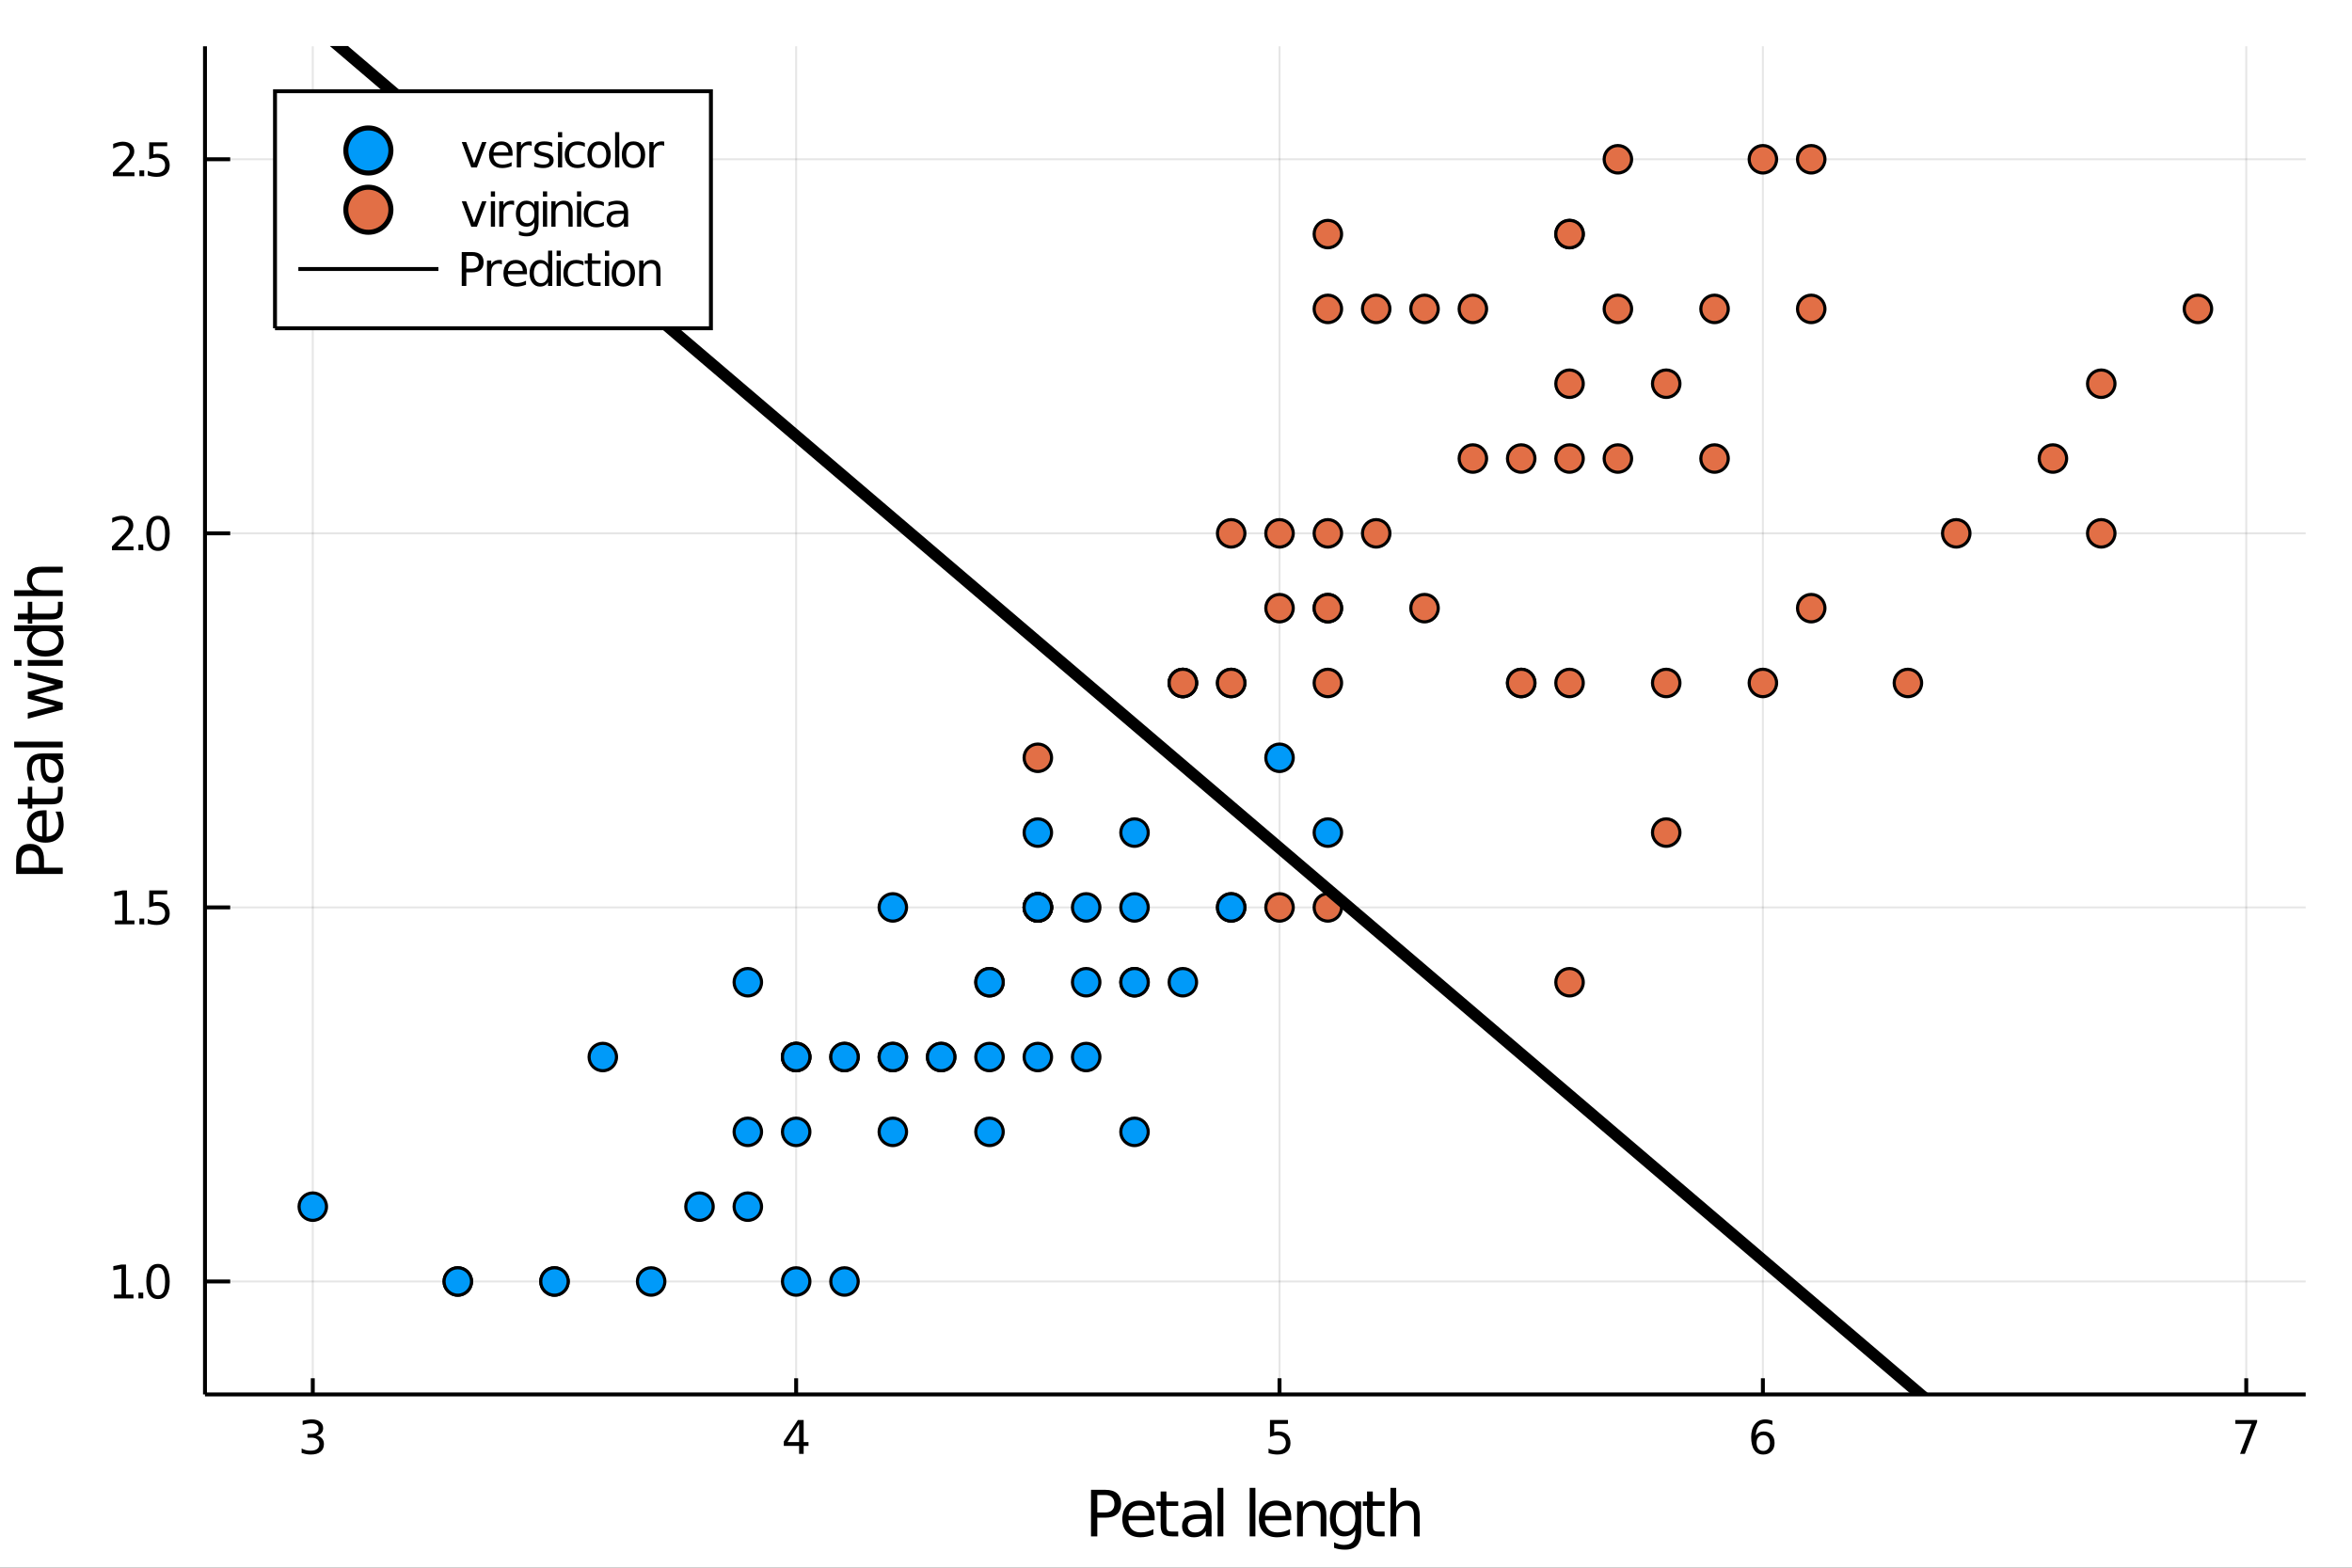 <?xml version="1.0" encoding="utf-8"?>
<svg xmlns="http://www.w3.org/2000/svg" xmlns:xlink="http://www.w3.org/1999/xlink" width="600" height="400" viewBox="0 0 2400 1600">
<rect x="0" y="0" width="2400" height="1600" fill="#333333" stroke="none"/>
<defs>
  <clipPath id="clip300">
    <rect x="0" y="0" width="2400" height="1600"/>
  </clipPath>
</defs>
<path clip-path="url(#clip300)" d="
M0 1600 L2400 1600 L2400 0 L0 0  Z
  " fill="#ffffff" fill-rule="evenodd" fill-opacity="1"/>
<defs>
  <clipPath id="clip301">
    <rect x="480" y="0" width="1681" height="1600"/>
  </clipPath>
</defs>
<path clip-path="url(#clip300)" d="
M209.172 1423.18 L2352.76 1423.18 L2352.76 47.244 L209.172 47.244  Z
  " fill="#ffffff" fill-rule="evenodd" fill-opacity="1"/>
<defs>
  <clipPath id="clip302">
    <rect x="209" y="47" width="2145" height="1377"/>
  </clipPath>
</defs>
<polyline clip-path="url(#clip302)" style="stroke:#000000; stroke-width:2; stroke-opacity:0.1; fill:none" points="
  319.162,1423.18 319.162,47.244 
  "/>
<polyline clip-path="url(#clip302)" style="stroke:#000000; stroke-width:2; stroke-opacity:0.1; fill:none" points="
  812.394,1423.18 812.394,47.244 
  "/>
<polyline clip-path="url(#clip302)" style="stroke:#000000; stroke-width:2; stroke-opacity:0.1; fill:none" points="
  1305.63,1423.18 1305.63,47.244 
  "/>
<polyline clip-path="url(#clip302)" style="stroke:#000000; stroke-width:2; stroke-opacity:0.1; fill:none" points="
  1798.86,1423.18 1798.86,47.244 
  "/>
<polyline clip-path="url(#clip302)" style="stroke:#000000; stroke-width:2; stroke-opacity:0.1; fill:none" points="
  2292.09,1423.18 2292.09,47.244 
  "/>
<polyline clip-path="url(#clip300)" style="stroke:#000000; stroke-width:4; stroke-opacity:1; fill:none" points="
  209.172,1423.18 2352.76,1423.18 
  "/>
<polyline clip-path="url(#clip300)" style="stroke:#000000; stroke-width:4; stroke-opacity:1; fill:none" points="
  319.162,1423.18 319.162,1406.67 
  "/>
<polyline clip-path="url(#clip300)" style="stroke:#000000; stroke-width:4; stroke-opacity:1; fill:none" points="
  812.394,1423.18 812.394,1406.67 
  "/>
<polyline clip-path="url(#clip300)" style="stroke:#000000; stroke-width:4; stroke-opacity:1; fill:none" points="
  1305.63,1423.18 1305.63,1406.67 
  "/>
<polyline clip-path="url(#clip300)" style="stroke:#000000; stroke-width:4; stroke-opacity:1; fill:none" points="
  1798.86,1423.18 1798.86,1406.67 
  "/>
<polyline clip-path="url(#clip300)" style="stroke:#000000; stroke-width:4; stroke-opacity:1; fill:none" points="
  2292.09,1423.18 2292.09,1406.67 
  "/>
<path clip-path="url(#clip300)" d="M 0 0 M323.41 1465.22 Q326.767 1465.94 328.642 1468.2 Q330.54 1470.47 330.54 1473.81 Q330.54 1478.92 327.021 1481.72 Q323.503 1484.52 317.021 1484.52 Q314.845 1484.52 312.531 1484.08 Q310.239 1483.67 307.785 1482.81 L307.785 1478.3 Q309.73 1479.43 312.044 1480.01 Q314.359 1480.59 316.882 1480.59 Q321.281 1480.59 323.572 1478.85 Q325.887 1477.12 325.887 1473.81 Q325.887 1470.75 323.734 1469.04 Q321.605 1467.3 317.785 1467.3 L313.757 1467.3 L313.757 1463.46 L317.97 1463.46 Q321.419 1463.46 323.248 1462.09 Q325.077 1460.7 325.077 1458.11 Q325.077 1455.45 323.179 1454.04 Q321.304 1452.6 317.785 1452.6 Q315.864 1452.6 313.665 1453.02 Q311.466 1453.44 308.827 1454.31 L308.827 1450.15 Q311.489 1449.41 313.804 1449.04 Q316.142 1448.67 318.202 1448.67 Q323.526 1448.67 326.628 1451.1 Q329.73 1453.5 329.73 1457.63 Q329.73 1460.5 328.086 1462.49 Q326.443 1464.45 323.41 1465.22 Z" fill="#000000" fill-rule="evenodd" fill-opacity="1" /><path clip-path="url(#clip300)" d="M 0 0 M815.403 1453.37 L803.598 1471.81 L815.403 1471.81 L815.403 1453.37 M814.176 1449.29 L820.056 1449.29 L820.056 1471.81 L824.987 1471.81 L824.987 1475.7 L820.056 1475.7 L820.056 1483.85 L815.403 1483.85 L815.403 1475.7 L799.801 1475.7 L799.801 1471.19 L814.176 1449.29 Z" fill="#000000" fill-rule="evenodd" fill-opacity="1" /><path clip-path="url(#clip300)" d="M 0 0 M1295.9 1449.29 L1314.26 1449.29 L1314.26 1453.23 L1300.19 1453.23 L1300.19 1461.7 Q1301.2 1461.35 1302.22 1461.19 Q1303.24 1461 1304.26 1461 Q1310.05 1461 1313.43 1464.18 Q1316.81 1467.35 1316.81 1472.76 Q1316.81 1478.34 1313.33 1481.44 Q1309.86 1484.52 1303.54 1484.52 Q1301.37 1484.52 1299.1 1484.15 Q1296.85 1483.78 1294.44 1483.04 L1294.44 1478.34 Q1296.53 1479.48 1298.75 1480.03 Q1300.97 1480.59 1303.45 1480.59 Q1307.45 1480.59 1309.79 1478.48 Q1312.13 1476.38 1312.13 1472.76 Q1312.13 1469.15 1309.79 1467.05 Q1307.45 1464.94 1303.45 1464.94 Q1301.57 1464.94 1299.7 1465.36 Q1297.85 1465.77 1295.9 1466.65 L1295.9 1449.29 Z" fill="#000000" fill-rule="evenodd" fill-opacity="1" /><path clip-path="url(#clip300)" d="M 0 0 M1799.26 1464.71 Q1796.11 1464.71 1794.26 1466.86 Q1792.43 1469.01 1792.43 1472.76 Q1792.43 1476.49 1794.26 1478.67 Q1796.11 1480.82 1799.26 1480.82 Q1802.41 1480.82 1804.24 1478.67 Q1806.09 1476.49 1806.09 1472.76 Q1806.09 1469.01 1804.24 1466.86 Q1802.41 1464.71 1799.26 1464.71 M1808.54 1450.06 L1808.54 1454.31 Q1806.79 1453.48 1804.98 1453.04 Q1803.2 1452.6 1801.44 1452.6 Q1796.81 1452.6 1794.35 1455.73 Q1791.92 1458.85 1791.58 1465.17 Q1792.94 1463.16 1795 1462.09 Q1797.06 1461 1799.54 1461 Q1804.75 1461 1807.76 1464.18 Q1810.79 1467.32 1810.79 1472.76 Q1810.79 1478.09 1807.64 1481.31 Q1804.49 1484.52 1799.26 1484.52 Q1793.27 1484.52 1790.1 1479.94 Q1786.92 1475.33 1786.92 1466.61 Q1786.92 1458.41 1790.81 1453.55 Q1794.7 1448.67 1801.25 1448.67 Q1803.01 1448.67 1804.79 1449.01 Q1806.6 1449.36 1808.54 1450.06 Z" fill="#000000" fill-rule="evenodd" fill-opacity="1" /><path clip-path="url(#clip300)" d="M 0 0 M2280.98 1449.29 L2303.2 1449.29 L2303.2 1451.28 L2290.65 1483.85 L2285.77 1483.85 L2297.57 1453.23 L2280.98 1453.23 L2280.98 1449.29 Z" fill="#000000" fill-rule="evenodd" fill-opacity="1" /><path clip-path="url(#clip300)" d="M 0 0 M1119.7 1525.81 L1119.7 1543.66 L1127.79 1543.66 Q1132.28 1543.66 1134.73 1541.34 Q1137.18 1539.02 1137.18 1534.72 Q1137.18 1530.45 1134.73 1528.13 Q1132.28 1525.81 1127.79 1525.81 L1119.7 1525.81 M1113.28 1520.52 L1127.79 1520.52 Q1135.78 1520.52 1139.85 1524.15 Q1143.96 1527.75 1143.96 1534.72 Q1143.96 1541.75 1139.85 1545.35 Q1135.78 1548.95 1127.79 1548.95 L1119.7 1548.95 L1119.7 1568.04 L1113.28 1568.04 L1113.28 1520.52 Z" fill="#000000" fill-rule="evenodd" fill-opacity="1" /><path clip-path="url(#clip300)" d="M 0 0 M1178.27 1548.76 L1178.27 1551.62 L1151.34 1551.62 Q1151.72 1557.67 1154.97 1560.85 Q1158.25 1564 1164.07 1564 Q1167.45 1564 1170.6 1563.17 Q1173.78 1562.35 1176.9 1560.69 L1176.9 1566.23 Q1173.75 1567.57 1170.44 1568.27 Q1167.13 1568.97 1163.72 1568.97 Q1155.19 1568.97 1150.2 1564 Q1145.23 1559.04 1145.23 1550.57 Q1145.23 1541.82 1149.94 1536.69 Q1154.68 1531.54 1162.7 1531.54 Q1169.9 1531.54 1174.07 1536.18 Q1178.27 1540.8 1178.27 1548.76 M1172.41 1547.04 Q1172.35 1542.23 1169.71 1539.37 Q1167.1 1536.5 1162.77 1536.5 Q1157.87 1536.5 1154.91 1539.27 Q1151.98 1542.04 1151.53 1547.07 L1172.41 1547.04 Z" fill="#000000" fill-rule="evenodd" fill-opacity="1" /><path clip-path="url(#clip300)" d="M 0 0 M1190.2 1522.27 L1190.2 1532.4 L1202.27 1532.4 L1202.27 1536.95 L1190.2 1536.95 L1190.2 1556.3 Q1190.2 1560.66 1191.38 1561.9 Q1192.59 1563.14 1196.25 1563.14 L1202.27 1563.14 L1202.27 1568.04 L1196.25 1568.04 Q1189.47 1568.04 1186.89 1565.53 Q1184.32 1562.98 1184.32 1556.3 L1184.32 1536.95 L1180.02 1536.95 L1180.02 1532.4 L1184.32 1532.4 L1184.32 1522.27 L1190.2 1522.27 Z" fill="#000000" fill-rule="evenodd" fill-opacity="1" /><path clip-path="url(#clip300)" d="M 0 0 M1224.61 1550.12 Q1217.51 1550.12 1214.78 1551.75 Q1212.04 1553.37 1212.04 1557.29 Q1212.04 1560.4 1214.08 1562.25 Q1216.15 1564.07 1219.68 1564.07 Q1224.55 1564.07 1227.48 1560.63 Q1230.44 1557.16 1230.44 1551.43 L1230.44 1550.12 L1224.61 1550.12 M1236.29 1547.71 L1236.29 1568.04 L1230.44 1568.04 L1230.44 1562.63 Q1228.43 1565.88 1225.44 1567.44 Q1222.45 1568.97 1218.12 1568.97 Q1212.64 1568.97 1209.4 1565.91 Q1206.18 1562.82 1206.18 1557.67 Q1206.18 1551.65 1210.19 1548.6 Q1214.24 1545.54 1222.22 1545.54 L1230.44 1545.54 L1230.44 1544.97 Q1230.44 1540.93 1227.76 1538.73 Q1225.12 1536.5 1220.31 1536.5 Q1217.26 1536.5 1214.36 1537.23 Q1211.47 1537.97 1208.79 1539.43 L1208.79 1534.02 Q1212.01 1532.78 1215.03 1532.17 Q1218.05 1531.54 1220.92 1531.54 Q1228.65 1531.54 1232.47 1535.55 Q1236.29 1539.56 1236.29 1547.71 Z" fill="#000000" fill-rule="evenodd" fill-opacity="1" /><path clip-path="url(#clip300)" d="M 0 0 M1242.44 1518.52 L1248.29 1518.52 L1248.29 1568.04 L1242.44 1568.04 L1242.44 1518.52 Z" fill="#000000" fill-rule="evenodd" fill-opacity="1" /><path clip-path="url(#clip300)" d="M 0 0 M1275.16 1518.52 L1281.01 1518.52 L1281.01 1568.04 L1275.16 1568.04 L1275.16 1518.52 Z" fill="#000000" fill-rule="evenodd" fill-opacity="1" /><path clip-path="url(#clip300)" d="M 0 0 M1317.65 1548.76 L1317.65 1551.62 L1290.72 1551.62 Q1291.1 1557.67 1294.35 1560.85 Q1297.63 1564 1303.45 1564 Q1306.82 1564 1309.98 1563.17 Q1313.16 1562.35 1316.28 1560.69 L1316.28 1566.23 Q1313.13 1567.57 1309.82 1568.27 Q1306.51 1568.97 1303.1 1568.97 Q1294.57 1568.97 1289.57 1564 Q1284.61 1559.04 1284.61 1550.57 Q1284.61 1541.82 1289.32 1536.69 Q1294.06 1531.54 1302.08 1531.54 Q1309.28 1531.54 1313.44 1536.18 Q1317.65 1540.8 1317.65 1548.76 M1311.79 1547.04 Q1311.73 1542.23 1309.08 1539.37 Q1306.47 1536.5 1302.15 1536.5 Q1297.24 1536.5 1294.28 1539.27 Q1291.36 1542.04 1290.91 1547.07 L1311.79 1547.04 Z" fill="#000000" fill-rule="evenodd" fill-opacity="1" /><path clip-path="url(#clip300)" d="M 0 0 M1353.42 1546.53 L1353.42 1568.04 L1347.57 1568.04 L1347.57 1546.72 Q1347.57 1541.66 1345.59 1539.14 Q1343.62 1536.63 1339.67 1536.63 Q1334.93 1536.63 1332.19 1539.65 Q1329.45 1542.68 1329.45 1547.9 L1329.45 1568.04 L1323.57 1568.04 L1323.57 1532.4 L1329.45 1532.4 L1329.45 1537.93 Q1331.56 1534.72 1334.39 1533.13 Q1337.25 1531.54 1340.98 1531.54 Q1347.12 1531.54 1350.27 1535.36 Q1353.42 1539.14 1353.42 1546.53 Z" fill="#000000" fill-rule="evenodd" fill-opacity="1" /><path clip-path="url(#clip300)" d="M 0 0 M1383.02 1549.81 Q1383.02 1543.44 1380.38 1539.94 Q1377.77 1536.44 1373.03 1536.44 Q1368.32 1536.44 1365.68 1539.94 Q1363.07 1543.44 1363.07 1549.81 Q1363.07 1556.14 1365.68 1559.64 Q1368.32 1563.14 1373.03 1563.14 Q1377.77 1563.14 1380.38 1559.64 Q1383.02 1556.14 1383.02 1549.81 M1388.88 1563.62 Q1388.88 1572.72 1384.84 1577.15 Q1380.79 1581.6 1372.46 1581.6 Q1369.37 1581.6 1366.63 1581.13 Q1363.89 1580.68 1361.32 1579.72 L1361.32 1574.03 Q1363.89 1575.43 1366.41 1576.1 Q1368.92 1576.76 1371.53 1576.76 Q1377.29 1576.76 1380.16 1573.74 Q1383.02 1570.75 1383.02 1564.67 L1383.02 1561.77 Q1381.21 1564.92 1378.38 1566.48 Q1375.54 1568.04 1371.6 1568.04 Q1365.04 1568.04 1361.03 1563.05 Q1357.02 1558.05 1357.02 1549.81 Q1357.02 1541.53 1361.03 1536.53 Q1365.04 1531.54 1371.6 1531.54 Q1375.54 1531.54 1378.38 1533.1 Q1381.21 1534.66 1383.02 1537.81 L1383.02 1532.4 L1388.88 1532.4 L1388.88 1563.62 Z" fill="#000000" fill-rule="evenodd" fill-opacity="1" /><path clip-path="url(#clip300)" d="M 0 0 M1400.81 1522.27 L1400.81 1532.4 L1412.88 1532.4 L1412.88 1536.95 L1400.81 1536.95 L1400.81 1556.3 Q1400.81 1560.66 1401.99 1561.9 Q1403.2 1563.14 1406.86 1563.14 L1412.88 1563.14 L1412.88 1568.04 L1406.86 1568.04 Q1400.08 1568.04 1397.5 1565.53 Q1394.93 1562.98 1394.93 1556.3 L1394.93 1536.95 L1390.63 1536.95 L1390.63 1532.4 L1394.93 1532.4 L1394.93 1522.27 L1400.81 1522.27 Z" fill="#000000" fill-rule="evenodd" fill-opacity="1" /><path clip-path="url(#clip300)" d="M 0 0 M1448.65 1546.53 L1448.65 1568.04 L1442.8 1568.04 L1442.8 1546.72 Q1442.8 1541.66 1440.82 1539.14 Q1438.85 1536.63 1434.9 1536.63 Q1430.16 1536.63 1427.42 1539.65 Q1424.69 1542.68 1424.69 1547.9 L1424.69 1568.04 L1418.8 1568.04 L1418.8 1518.52 L1424.69 1518.52 L1424.69 1537.93 Q1426.79 1534.72 1429.62 1533.13 Q1432.48 1531.54 1436.21 1531.54 Q1442.35 1531.54 1445.5 1535.36 Q1448.65 1539.14 1448.65 1546.53 Z" fill="#000000" fill-rule="evenodd" fill-opacity="1" /><polyline clip-path="url(#clip302)" style="stroke:#000000; stroke-width:2; stroke-opacity:0.1; fill:none" points="
  209.172,1307.88 2352.76,1307.88 
  "/>
<polyline clip-path="url(#clip302)" style="stroke:#000000; stroke-width:2; stroke-opacity:0.1; fill:none" points="
  209.172,926.102 2352.76,926.102 
  "/>
<polyline clip-path="url(#clip302)" style="stroke:#000000; stroke-width:2; stroke-opacity:0.1; fill:none" points="
  209.172,544.322 2352.76,544.322 
  "/>
<polyline clip-path="url(#clip302)" style="stroke:#000000; stroke-width:2; stroke-opacity:0.1; fill:none" points="
  209.172,162.542 2352.76,162.542 
  "/>
<polyline clip-path="url(#clip300)" style="stroke:#000000; stroke-width:4; stroke-opacity:1; fill:none" points="
  209.172,1423.18 209.172,47.244 
  "/>
<polyline clip-path="url(#clip300)" style="stroke:#000000; stroke-width:4; stroke-opacity:1; fill:none" points="
  209.172,1307.88 234.895,1307.88 
  "/>
<polyline clip-path="url(#clip300)" style="stroke:#000000; stroke-width:4; stroke-opacity:1; fill:none" points="
  209.172,926.102 234.895,926.102 
  "/>
<polyline clip-path="url(#clip300)" style="stroke:#000000; stroke-width:4; stroke-opacity:1; fill:none" points="
  209.172,544.322 234.895,544.322 
  "/>
<polyline clip-path="url(#clip300)" style="stroke:#000000; stroke-width:4; stroke-opacity:1; fill:none" points="
  209.172,162.542 234.895,162.542 
  "/>
<path clip-path="url(#clip300)" d="M 0 0 M116.297 1321.23 L123.936 1321.23 L123.936 1294.86 L115.626 1296.53 L115.626 1292.27 L123.89 1290.6 L128.566 1290.6 L128.566 1321.23 L136.204 1321.23 L136.204 1325.16 L116.297 1325.16 L116.297 1321.23 Z" fill="#000000" fill-rule="evenodd" fill-opacity="1" /><path clip-path="url(#clip300)" d="M 0 0 M141.274 1319.28 L146.158 1319.28 L146.158 1325.16 L141.274 1325.16 L141.274 1319.28 Z" fill="#000000" fill-rule="evenodd" fill-opacity="1" /><path clip-path="url(#clip300)" d="M 0 0 M161.227 1293.68 Q157.616 1293.68 155.788 1297.25 Q153.982 1300.79 153.982 1307.92 Q153.982 1315.02 155.788 1318.59 Q157.616 1322.13 161.227 1322.13 Q164.862 1322.13 166.667 1318.59 Q168.496 1315.02 168.496 1307.92 Q168.496 1300.79 166.667 1297.25 Q164.862 1293.68 161.227 1293.68 M161.227 1289.98 Q167.038 1289.98 170.093 1294.58 Q173.172 1299.17 173.172 1307.92 Q173.172 1316.64 170.093 1321.25 Q167.038 1325.83 161.227 1325.83 Q155.417 1325.83 152.339 1321.25 Q149.283 1316.64 149.283 1307.92 Q149.283 1299.17 152.339 1294.58 Q155.417 1289.98 161.227 1289.98 Z" fill="#000000" fill-rule="evenodd" fill-opacity="1" /><path clip-path="url(#clip300)" d="M 0 0 M117.293 939.447 L124.931 939.447 L124.931 913.081 L116.621 914.748 L116.621 910.489 L124.885 908.822 L129.561 908.822 L129.561 939.447 L137.2 939.447 L137.2 943.382 L117.293 943.382 L117.293 939.447 Z" fill="#000000" fill-rule="evenodd" fill-opacity="1" /><path clip-path="url(#clip300)" d="M 0 0 M142.269 937.502 L147.153 937.502 L147.153 943.382 L142.269 943.382 L142.269 937.502 Z" fill="#000000" fill-rule="evenodd" fill-opacity="1" /><path clip-path="url(#clip300)" d="M 0 0 M152.269 908.822 L170.626 908.822 L170.626 912.757 L156.552 912.757 L156.552 921.229 Q157.57 920.882 158.589 920.72 Q159.607 920.535 160.626 920.535 Q166.413 920.535 169.792 923.706 Q173.172 926.878 173.172 932.294 Q173.172 937.873 169.7 940.975 Q166.227 944.053 159.908 944.053 Q157.732 944.053 155.464 943.683 Q153.218 943.313 150.811 942.572 L150.811 937.873 Q152.894 939.007 155.116 939.563 Q157.339 940.118 159.815 940.118 Q163.82 940.118 166.158 938.012 Q168.496 935.905 168.496 932.294 Q168.496 928.683 166.158 926.577 Q163.82 924.47 159.815 924.47 Q157.94 924.47 156.065 924.887 Q154.214 925.303 152.269 926.183 L152.269 908.822 Z" fill="#000000" fill-rule="evenodd" fill-opacity="1" /><path clip-path="url(#clip300)" d="M 0 0 M119.885 557.667 L136.204 557.667 L136.204 561.602 L114.26 561.602 L114.26 557.667 Q116.922 554.912 121.505 550.282 Q126.112 545.63 127.292 544.287 Q129.538 541.764 130.417 540.028 Q131.32 538.269 131.32 536.579 Q131.32 533.824 129.376 532.088 Q127.455 530.352 124.353 530.352 Q122.154 530.352 119.7 531.116 Q117.269 531.88 114.492 533.431 L114.492 528.709 Q117.316 527.574 119.769 526.996 Q122.223 526.417 124.26 526.417 Q129.63 526.417 132.825 529.102 Q136.019 531.787 136.019 536.278 Q136.019 538.408 135.209 540.329 Q134.422 542.227 132.316 544.82 Q131.737 545.491 128.635 548.708 Q125.533 551.903 119.885 557.667 Z" fill="#000000" fill-rule="evenodd" fill-opacity="1" /><path clip-path="url(#clip300)" d="M 0 0 M141.274 555.722 L146.158 555.722 L146.158 561.602 L141.274 561.602 L141.274 555.722 Z" fill="#000000" fill-rule="evenodd" fill-opacity="1" /><path clip-path="url(#clip300)" d="M 0 0 M161.227 530.121 Q157.616 530.121 155.788 533.685 Q153.982 537.227 153.982 544.357 Q153.982 551.463 155.788 555.028 Q157.616 558.569 161.227 558.569 Q164.862 558.569 166.667 555.028 Q168.496 551.463 168.496 544.357 Q168.496 537.227 166.667 533.685 Q164.862 530.121 161.227 530.121 M161.227 526.417 Q167.038 526.417 170.093 531.023 Q173.172 535.607 173.172 544.357 Q173.172 553.083 170.093 557.69 Q167.038 562.273 161.227 562.273 Q155.417 562.273 152.339 557.69 Q149.283 553.083 149.283 544.357 Q149.283 535.607 152.339 531.023 Q155.417 526.417 161.227 526.417 Z" fill="#000000" fill-rule="evenodd" fill-opacity="1" /><path clip-path="url(#clip300)" d="M 0 0 M120.88 175.887 L137.2 175.887 L137.2 179.822 L115.256 179.822 L115.256 175.887 Q117.918 173.132 122.501 168.502 Q127.107 163.85 128.288 162.507 Q130.533 159.984 131.413 158.248 Q132.316 156.488 132.316 154.799 Q132.316 152.044 130.371 150.308 Q128.45 148.572 125.348 148.572 Q123.149 148.572 120.695 149.336 Q118.265 150.1 115.487 151.651 L115.487 146.928 Q118.311 145.794 120.765 145.215 Q123.218 144.637 125.255 144.637 Q130.626 144.637 133.82 147.322 Q137.015 150.007 137.015 154.498 Q137.015 156.627 136.204 158.549 Q135.417 160.447 133.311 163.039 Q132.732 163.711 129.63 166.928 Q126.529 170.123 120.88 175.887 Z" fill="#000000" fill-rule="evenodd" fill-opacity="1" /><path clip-path="url(#clip300)" d="M 0 0 M142.269 173.942 L147.153 173.942 L147.153 179.822 L142.269 179.822 L142.269 173.942 Z" fill="#000000" fill-rule="evenodd" fill-opacity="1" /><path clip-path="url(#clip300)" d="M 0 0 M152.269 145.262 L170.626 145.262 L170.626 149.197 L156.552 149.197 L156.552 157.669 Q157.57 157.322 158.589 157.16 Q159.607 156.975 160.626 156.975 Q166.413 156.975 169.792 160.146 Q173.172 163.317 173.172 168.734 Q173.172 174.312 169.7 177.414 Q166.227 180.493 159.908 180.493 Q157.732 180.493 155.464 180.123 Q153.218 179.752 150.811 179.012 L150.811 174.312 Q152.894 175.447 155.116 176.002 Q157.339 176.558 159.815 176.558 Q163.82 176.558 166.158 174.451 Q168.496 172.345 168.496 168.734 Q168.496 165.123 166.158 163.016 Q163.82 160.91 159.815 160.91 Q157.94 160.91 156.065 161.326 Q154.214 161.743 152.269 162.623 L152.269 145.262 Z" fill="#000000" fill-rule="evenodd" fill-opacity="1" /><path clip-path="url(#clip300)" d="M 0 0 M21.768 885.554 L39.623 885.554 L39.623 877.47 Q39.623 872.982 37.3 870.531 Q34.977 868.08 30.68 868.08 Q26.415 868.08 24.091 870.531 Q21.768 872.982 21.768 877.47 L21.768 885.554 M16.484 891.983 L16.484 877.47 Q16.484 869.481 20.113 865.407 Q23.709 861.301 30.68 861.301 Q37.714 861.301 41.31 865.407 Q44.907 869.481 44.907 877.47 L44.907 885.554 L64.004 885.554 L64.004 891.983 L16.484 891.983 Z" fill="#000000" fill-rule="evenodd" fill-opacity="1" /><path clip-path="url(#clip300)" d="M 0 0 M44.716 826.99 L47.581 826.99 L47.581 853.916 Q53.628 853.535 56.811 850.288 Q59.962 847.01 59.962 841.185 Q59.962 837.811 59.134 834.66 Q58.307 831.477 56.652 828.358 L62.19 828.358 Q63.527 831.509 64.227 834.819 Q64.927 838.13 64.927 841.535 Q64.927 850.065 59.962 855.062 Q54.997 860.028 46.53 860.028 Q37.777 860.028 32.653 855.317 Q27.497 850.574 27.497 842.554 Q27.497 835.36 32.144 831.191 Q36.759 826.99 44.716 826.99 M42.997 832.846 Q38.191 832.91 35.327 835.551 Q32.462 838.161 32.462 842.49 Q32.462 847.392 35.231 850.352 Q38 853.28 43.029 853.726 L42.997 832.846 Z" fill="#000000" fill-rule="evenodd" fill-opacity="1" /><path clip-path="url(#clip300)" d="M 0 0 M18.235 815.054 L28.356 815.054 L28.356 802.991 L32.908 802.991 L32.908 815.054 L52.259 815.054 Q56.62 815.054 57.861 813.876 Q59.103 812.667 59.103 809.006 L59.103 802.991 L64.004 802.991 L64.004 809.006 Q64.004 815.786 61.49 818.364 Q58.943 820.942 52.259 820.942 L32.908 820.942 L32.908 825.239 L28.356 825.239 L28.356 820.942 L18.235 820.942 L18.235 815.054 Z" fill="#000000" fill-rule="evenodd" fill-opacity="1" /><path clip-path="url(#clip300)" d="M 0 0 M46.085 780.647 Q46.085 787.745 47.708 790.482 Q49.331 793.219 53.246 793.219 Q56.365 793.219 58.211 791.182 Q60.026 789.114 60.026 785.581 Q60.026 780.711 56.588 777.783 Q53.119 774.823 47.39 774.823 L46.085 774.823 L46.085 780.647 M43.666 768.966 L64.004 768.966 L64.004 774.823 L58.593 774.823 Q61.84 776.828 63.399 779.82 Q64.927 782.812 64.927 787.14 Q64.927 792.615 61.872 795.861 Q58.784 799.076 53.628 799.076 Q47.612 799.076 44.557 795.066 Q41.501 791.023 41.501 783.034 L41.501 774.823 L40.928 774.823 Q36.886 774.823 34.69 777.496 Q32.462 780.138 32.462 784.944 Q32.462 788 33.194 790.896 Q33.926 793.792 35.39 796.466 L29.98 796.466 Q28.738 793.251 28.133 790.228 Q27.497 787.204 27.497 784.339 Q27.497 776.605 31.507 772.786 Q35.518 768.966 43.666 768.966 Z" fill="#000000" fill-rule="evenodd" fill-opacity="1" /><path clip-path="url(#clip300)" d="M 0 0 M14.479 762.823 L14.479 756.967 L64.004 756.967 L64.004 762.823 L14.479 762.823 Z" fill="#000000" fill-rule="evenodd" fill-opacity="1" /><path clip-path="url(#clip300)" d="M 0 0 M28.356 733.509 L28.356 727.653 L56.174 720.332 L28.356 713.043 L28.356 706.137 L56.174 698.816 L28.356 691.527 L28.356 685.671 L64.004 694.997 L64.004 701.903 L34.786 709.574 L64.004 717.277 L64.004 724.183 L28.356 733.509 Z" fill="#000000" fill-rule="evenodd" fill-opacity="1" /><path clip-path="url(#clip300)" d="M 0 0 M28.356 679.528 L28.356 673.671 L64.004 673.671 L64.004 679.528 L28.356 679.528 M14.479 679.528 L14.479 673.671 L21.895 673.671 L21.895 679.528 L14.479 679.528 Z" fill="#000000" fill-rule="evenodd" fill-opacity="1" /><path clip-path="url(#clip300)" d="M 0 0 M33.767 644.071 L14.479 644.071 L14.479 638.215 L64.004 638.215 L64.004 644.071 L58.657 644.071 Q61.84 645.917 63.399 648.75 Q64.927 651.551 64.927 655.497 Q64.927 661.959 59.771 666.033 Q54.615 670.075 46.212 670.075 Q37.809 670.075 32.653 666.033 Q27.497 661.959 27.497 655.497 Q27.497 651.551 29.056 648.75 Q30.584 645.917 33.767 644.071 M46.212 664.027 Q52.673 664.027 56.365 661.386 Q60.026 658.712 60.026 654.065 Q60.026 649.418 56.365 646.745 Q52.673 644.071 46.212 644.071 Q39.751 644.071 36.09 646.745 Q32.398 649.418 32.398 654.065 Q32.398 658.712 36.09 661.386 Q39.751 664.027 46.212 664.027 Z" fill="#000000" fill-rule="evenodd" fill-opacity="1" /><path clip-path="url(#clip300)" d="M 0 0 M18.235 626.279 L28.356 626.279 L28.356 614.216 L32.908 614.216 L32.908 626.279 L52.259 626.279 Q56.62 626.279 57.861 625.101 Q59.103 623.892 59.103 620.231 L59.103 614.216 L64.004 614.216 L64.004 620.231 Q64.004 627.011 61.49 629.589 Q58.943 632.167 52.259 632.167 L32.908 632.167 L32.908 636.464 L28.356 636.464 L28.356 632.167 L18.235 632.167 L18.235 626.279 Z" fill="#000000" fill-rule="evenodd" fill-opacity="1" /><path clip-path="url(#clip300)" d="M 0 0 M42.488 578.441 L64.004 578.441 L64.004 584.297 L42.679 584.297 Q37.618 584.297 35.104 586.27 Q32.589 588.244 32.589 592.19 Q32.589 596.933 35.613 599.67 Q38.637 602.407 43.857 602.407 L64.004 602.407 L64.004 608.296 L14.479 608.296 L14.479 602.407 L33.894 602.407 Q30.68 600.307 29.088 597.474 Q27.497 594.609 27.497 590.885 Q27.497 584.743 31.316 581.592 Q35.104 578.441 42.488 578.441 Z" fill="#000000" fill-rule="evenodd" fill-opacity="1" /><circle clip-path="url(#clip302)" cx="1157.66" cy="1002.46" r="14" fill="#009af9" fill-rule="evenodd" fill-opacity="1" stroke="#000000" stroke-opacity="1" stroke-width="3.2"/>
<circle clip-path="url(#clip302)" cx="1059.01" cy="926.102" r="14" fill="#009af9" fill-rule="evenodd" fill-opacity="1" stroke="#000000" stroke-opacity="1" stroke-width="3.2"/>
<circle clip-path="url(#clip302)" cx="1256.3" cy="926.102" r="14" fill="#009af9" fill-rule="evenodd" fill-opacity="1" stroke="#000000" stroke-opacity="1" stroke-width="3.2"/>
<circle clip-path="url(#clip302)" cx="812.394" cy="1078.81" r="14" fill="#009af9" fill-rule="evenodd" fill-opacity="1" stroke="#000000" stroke-opacity="1" stroke-width="3.2"/>
<circle clip-path="url(#clip302)" cx="1108.33" cy="926.102" r="14" fill="#009af9" fill-rule="evenodd" fill-opacity="1" stroke="#000000" stroke-opacity="1" stroke-width="3.2"/>
<circle clip-path="url(#clip302)" cx="1059.01" cy="1078.81" r="14" fill="#009af9" fill-rule="evenodd" fill-opacity="1" stroke="#000000" stroke-opacity="1" stroke-width="3.2"/>
<circle clip-path="url(#clip302)" cx="1157.66" cy="849.746" r="14" fill="#009af9" fill-rule="evenodd" fill-opacity="1" stroke="#000000" stroke-opacity="1" stroke-width="3.2"/>
<circle clip-path="url(#clip302)" cx="467.132" cy="1307.88" r="14" fill="#009af9" fill-rule="evenodd" fill-opacity="1" stroke="#000000" stroke-opacity="1" stroke-width="3.2"/>
<circle clip-path="url(#clip302)" cx="1108.33" cy="1078.81" r="14" fill="#009af9" fill-rule="evenodd" fill-opacity="1" stroke="#000000" stroke-opacity="1" stroke-width="3.2"/>
<circle clip-path="url(#clip302)" cx="763.071" cy="1002.46" r="14" fill="#009af9" fill-rule="evenodd" fill-opacity="1" stroke="#000000" stroke-opacity="1" stroke-width="3.2"/>
<circle clip-path="url(#clip302)" cx="565.778" cy="1307.88" r="14" fill="#009af9" fill-rule="evenodd" fill-opacity="1" stroke="#000000" stroke-opacity="1" stroke-width="3.2"/>
<circle clip-path="url(#clip302)" cx="911.04" cy="926.102" r="14" fill="#009af9" fill-rule="evenodd" fill-opacity="1" stroke="#000000" stroke-opacity="1" stroke-width="3.2"/>
<circle clip-path="url(#clip302)" cx="812.394" cy="1307.88" r="14" fill="#009af9" fill-rule="evenodd" fill-opacity="1" stroke="#000000" stroke-opacity="1" stroke-width="3.2"/>
<circle clip-path="url(#clip302)" cx="1157.66" cy="1002.46" r="14" fill="#009af9" fill-rule="evenodd" fill-opacity="1" stroke="#000000" stroke-opacity="1" stroke-width="3.2"/>
<circle clip-path="url(#clip302)" cx="615.101" cy="1078.81" r="14" fill="#009af9" fill-rule="evenodd" fill-opacity="1" stroke="#000000" stroke-opacity="1" stroke-width="3.2"/>
<circle clip-path="url(#clip302)" cx="1009.69" cy="1002.46" r="14" fill="#009af9" fill-rule="evenodd" fill-opacity="1" stroke="#000000" stroke-opacity="1" stroke-width="3.2"/>
<circle clip-path="url(#clip302)" cx="1059.01" cy="926.102" r="14" fill="#009af9" fill-rule="evenodd" fill-opacity="1" stroke="#000000" stroke-opacity="1" stroke-width="3.2"/>
<circle clip-path="url(#clip302)" cx="861.717" cy="1307.88" r="14" fill="#009af9" fill-rule="evenodd" fill-opacity="1" stroke="#000000" stroke-opacity="1" stroke-width="3.2"/>
<circle clip-path="url(#clip302)" cx="1059.01" cy="926.102" r="14" fill="#009af9" fill-rule="evenodd" fill-opacity="1" stroke="#000000" stroke-opacity="1" stroke-width="3.2"/>
<circle clip-path="url(#clip302)" cx="763.071" cy="1231.53" r="14" fill="#009af9" fill-rule="evenodd" fill-opacity="1" stroke="#000000" stroke-opacity="1" stroke-width="3.2"/>
<circle clip-path="url(#clip302)" cx="1206.98" cy="697.034" r="14" fill="#009af9" fill-rule="evenodd" fill-opacity="1" stroke="#000000" stroke-opacity="1" stroke-width="3.2"/>
<circle clip-path="url(#clip302)" cx="812.394" cy="1078.81" r="14" fill="#009af9" fill-rule="evenodd" fill-opacity="1" stroke="#000000" stroke-opacity="1" stroke-width="3.2"/>
<circle clip-path="url(#clip302)" cx="1256.3" cy="926.102" r="14" fill="#009af9" fill-rule="evenodd" fill-opacity="1" stroke="#000000" stroke-opacity="1" stroke-width="3.2"/>
<circle clip-path="url(#clip302)" cx="1157.66" cy="1155.17" r="14" fill="#009af9" fill-rule="evenodd" fill-opacity="1" stroke="#000000" stroke-opacity="1" stroke-width="3.2"/>
<circle clip-path="url(#clip302)" cx="960.363" cy="1078.81" r="14" fill="#009af9" fill-rule="evenodd" fill-opacity="1" stroke="#000000" stroke-opacity="1" stroke-width="3.2"/>
<circle clip-path="url(#clip302)" cx="1009.69" cy="1002.46" r="14" fill="#009af9" fill-rule="evenodd" fill-opacity="1" stroke="#000000" stroke-opacity="1" stroke-width="3.2"/>
<circle clip-path="url(#clip302)" cx="1206.98" cy="1002.46" r="14" fill="#009af9" fill-rule="evenodd" fill-opacity="1" stroke="#000000" stroke-opacity="1" stroke-width="3.2"/>
<circle clip-path="url(#clip302)" cx="1305.63" cy="773.39" r="14" fill="#009af9" fill-rule="evenodd" fill-opacity="1" stroke="#000000" stroke-opacity="1" stroke-width="3.2"/>
<circle clip-path="url(#clip302)" cx="1059.01" cy="926.102" r="14" fill="#009af9" fill-rule="evenodd" fill-opacity="1" stroke="#000000" stroke-opacity="1" stroke-width="3.2"/>
<circle clip-path="url(#clip302)" cx="565.778" cy="1307.88" r="14" fill="#009af9" fill-rule="evenodd" fill-opacity="1" stroke="#000000" stroke-opacity="1" stroke-width="3.2"/>
<circle clip-path="url(#clip302)" cx="713.748" cy="1231.53" r="14" fill="#009af9" fill-rule="evenodd" fill-opacity="1" stroke="#000000" stroke-opacity="1" stroke-width="3.2"/>
<circle clip-path="url(#clip302)" cx="664.425" cy="1307.88" r="14" fill="#009af9" fill-rule="evenodd" fill-opacity="1" stroke="#000000" stroke-opacity="1" stroke-width="3.2"/>
<circle clip-path="url(#clip302)" cx="763.071" cy="1155.17" r="14" fill="#009af9" fill-rule="evenodd" fill-opacity="1" stroke="#000000" stroke-opacity="1" stroke-width="3.2"/>
<circle clip-path="url(#clip302)" cx="1354.95" cy="849.746" r="14" fill="#009af9" fill-rule="evenodd" fill-opacity="1" stroke="#000000" stroke-opacity="1" stroke-width="3.2"/>
<circle clip-path="url(#clip302)" cx="1059.01" cy="926.102" r="14" fill="#009af9" fill-rule="evenodd" fill-opacity="1" stroke="#000000" stroke-opacity="1" stroke-width="3.2"/>
<circle clip-path="url(#clip302)" cx="1059.01" cy="849.746" r="14" fill="#009af9" fill-rule="evenodd" fill-opacity="1" stroke="#000000" stroke-opacity="1" stroke-width="3.2"/>
<circle clip-path="url(#clip302)" cx="1157.66" cy="926.102" r="14" fill="#009af9" fill-rule="evenodd" fill-opacity="1" stroke="#000000" stroke-opacity="1" stroke-width="3.2"/>
<circle clip-path="url(#clip302)" cx="1009.69" cy="1078.81" r="14" fill="#009af9" fill-rule="evenodd" fill-opacity="1" stroke="#000000" stroke-opacity="1" stroke-width="3.2"/>
<circle clip-path="url(#clip302)" cx="861.717" cy="1078.81" r="14" fill="#009af9" fill-rule="evenodd" fill-opacity="1" stroke="#000000" stroke-opacity="1" stroke-width="3.2"/>
<circle clip-path="url(#clip302)" cx="812.394" cy="1078.81" r="14" fill="#009af9" fill-rule="evenodd" fill-opacity="1" stroke="#000000" stroke-opacity="1" stroke-width="3.2"/>
<circle clip-path="url(#clip302)" cx="1009.69" cy="1155.17" r="14" fill="#009af9" fill-rule="evenodd" fill-opacity="1" stroke="#000000" stroke-opacity="1" stroke-width="3.2"/>
<circle clip-path="url(#clip302)" cx="1108.33" cy="1002.46" r="14" fill="#009af9" fill-rule="evenodd" fill-opacity="1" stroke="#000000" stroke-opacity="1" stroke-width="3.2"/>
<circle clip-path="url(#clip302)" cx="812.394" cy="1155.17" r="14" fill="#009af9" fill-rule="evenodd" fill-opacity="1" stroke="#000000" stroke-opacity="1" stroke-width="3.2"/>
<circle clip-path="url(#clip302)" cx="467.132" cy="1307.88" r="14" fill="#009af9" fill-rule="evenodd" fill-opacity="1" stroke="#000000" stroke-opacity="1" stroke-width="3.2"/>
<circle clip-path="url(#clip302)" cx="911.04" cy="1078.81" r="14" fill="#009af9" fill-rule="evenodd" fill-opacity="1" stroke="#000000" stroke-opacity="1" stroke-width="3.2"/>
<circle clip-path="url(#clip302)" cx="911.04" cy="1155.17" r="14" fill="#009af9" fill-rule="evenodd" fill-opacity="1" stroke="#000000" stroke-opacity="1" stroke-width="3.2"/>
<circle clip-path="url(#clip302)" cx="911.04" cy="1078.81" r="14" fill="#009af9" fill-rule="evenodd" fill-opacity="1" stroke="#000000" stroke-opacity="1" stroke-width="3.2"/>
<circle clip-path="url(#clip302)" cx="960.363" cy="1078.81" r="14" fill="#009af9" fill-rule="evenodd" fill-opacity="1" stroke="#000000" stroke-opacity="1" stroke-width="3.2"/>
<circle clip-path="url(#clip302)" cx="319.162" cy="1231.53" r="14" fill="#009af9" fill-rule="evenodd" fill-opacity="1" stroke="#000000" stroke-opacity="1" stroke-width="3.2"/>
<circle clip-path="url(#clip302)" cx="861.717" cy="1078.81" r="14" fill="#009af9" fill-rule="evenodd" fill-opacity="1" stroke="#000000" stroke-opacity="1" stroke-width="3.2"/>
<circle clip-path="url(#clip302)" cx="1798.86" cy="162.542" r="14" fill="#e26f46" fill-rule="evenodd" fill-opacity="1" stroke="#000000" stroke-opacity="1" stroke-width="3.2"/>
<circle clip-path="url(#clip302)" cx="1354.95" cy="620.678" r="14" fill="#e26f46" fill-rule="evenodd" fill-opacity="1" stroke="#000000" stroke-opacity="1" stroke-width="3.2"/>
<circle clip-path="url(#clip302)" cx="1749.53" cy="467.966" r="14" fill="#e26f46" fill-rule="evenodd" fill-opacity="1" stroke="#000000" stroke-opacity="1" stroke-width="3.2"/>
<circle clip-path="url(#clip302)" cx="1601.56" cy="697.034" r="14" fill="#e26f46" fill-rule="evenodd" fill-opacity="1" stroke="#000000" stroke-opacity="1" stroke-width="3.2"/>
<circle clip-path="url(#clip302)" cx="1700.21" cy="391.61" r="14" fill="#e26f46" fill-rule="evenodd" fill-opacity="1" stroke="#000000" stroke-opacity="1" stroke-width="3.2"/>
<circle clip-path="url(#clip302)" cx="2094.8" cy="467.966" r="14" fill="#e26f46" fill-rule="evenodd" fill-opacity="1" stroke="#000000" stroke-opacity="1" stroke-width="3.2"/>
<circle clip-path="url(#clip302)" cx="1059.01" cy="773.39" r="14" fill="#e26f46" fill-rule="evenodd" fill-opacity="1" stroke="#000000" stroke-opacity="1" stroke-width="3.2"/>
<circle clip-path="url(#clip302)" cx="1946.83" cy="697.034" r="14" fill="#e26f46" fill-rule="evenodd" fill-opacity="1" stroke="#000000" stroke-opacity="1" stroke-width="3.2"/>
<circle clip-path="url(#clip302)" cx="1700.21" cy="697.034" r="14" fill="#e26f46" fill-rule="evenodd" fill-opacity="1" stroke="#000000" stroke-opacity="1" stroke-width="3.2"/>
<circle clip-path="url(#clip302)" cx="1848.18" cy="162.542" r="14" fill="#e26f46" fill-rule="evenodd" fill-opacity="1" stroke="#000000" stroke-opacity="1" stroke-width="3.2"/>
<circle clip-path="url(#clip302)" cx="1354.95" cy="544.322" r="14" fill="#e26f46" fill-rule="evenodd" fill-opacity="1" stroke="#000000" stroke-opacity="1" stroke-width="3.2"/>
<circle clip-path="url(#clip302)" cx="1453.59" cy="620.678" r="14" fill="#e26f46" fill-rule="evenodd" fill-opacity="1" stroke="#000000" stroke-opacity="1" stroke-width="3.2"/>
<circle clip-path="url(#clip302)" cx="1552.24" cy="467.966" r="14" fill="#e26f46" fill-rule="evenodd" fill-opacity="1" stroke="#000000" stroke-opacity="1" stroke-width="3.2"/>
<circle clip-path="url(#clip302)" cx="1305.63" cy="544.322" r="14" fill="#e26f46" fill-rule="evenodd" fill-opacity="1" stroke="#000000" stroke-opacity="1" stroke-width="3.2"/>
<circle clip-path="url(#clip302)" cx="1354.95" cy="238.898" r="14" fill="#e26f46" fill-rule="evenodd" fill-opacity="1" stroke="#000000" stroke-opacity="1" stroke-width="3.2"/>
<circle clip-path="url(#clip302)" cx="1453.59" cy="315.254" r="14" fill="#e26f46" fill-rule="evenodd" fill-opacity="1" stroke="#000000" stroke-opacity="1" stroke-width="3.2"/>
<circle clip-path="url(#clip302)" cx="1552.24" cy="697.034" r="14" fill="#e26f46" fill-rule="evenodd" fill-opacity="1" stroke="#000000" stroke-opacity="1" stroke-width="3.2"/>
<circle clip-path="url(#clip302)" cx="2144.12" cy="391.61" r="14" fill="#e26f46" fill-rule="evenodd" fill-opacity="1" stroke="#000000" stroke-opacity="1" stroke-width="3.2"/>
<circle clip-path="url(#clip302)" cx="2242.77" cy="315.254" r="14" fill="#e26f46" fill-rule="evenodd" fill-opacity="1" stroke="#000000" stroke-opacity="1" stroke-width="3.2"/>
<circle clip-path="url(#clip302)" cx="1305.63" cy="926.102" r="14" fill="#e26f46" fill-rule="evenodd" fill-opacity="1" stroke="#000000" stroke-opacity="1" stroke-width="3.2"/>
<circle clip-path="url(#clip302)" cx="1650.89" cy="315.254" r="14" fill="#e26f46" fill-rule="evenodd" fill-opacity="1" stroke="#000000" stroke-opacity="1" stroke-width="3.2"/>
<circle clip-path="url(#clip302)" cx="1256.3" cy="544.322" r="14" fill="#e26f46" fill-rule="evenodd" fill-opacity="1" stroke="#000000" stroke-opacity="1" stroke-width="3.2"/>
<circle clip-path="url(#clip302)" cx="2144.12" cy="544.322" r="14" fill="#e26f46" fill-rule="evenodd" fill-opacity="1" stroke="#000000" stroke-opacity="1" stroke-width="3.2"/>
<circle clip-path="url(#clip302)" cx="1256.3" cy="697.034" r="14" fill="#e26f46" fill-rule="evenodd" fill-opacity="1" stroke="#000000" stroke-opacity="1" stroke-width="3.2"/>
<circle clip-path="url(#clip302)" cx="1650.89" cy="467.966" r="14" fill="#e26f46" fill-rule="evenodd" fill-opacity="1" stroke="#000000" stroke-opacity="1" stroke-width="3.2"/>
<circle clip-path="url(#clip302)" cx="1798.86" cy="697.034" r="14" fill="#e26f46" fill-rule="evenodd" fill-opacity="1" stroke="#000000" stroke-opacity="1" stroke-width="3.2"/>
<circle clip-path="url(#clip302)" cx="1206.98" cy="697.034" r="14" fill="#e26f46" fill-rule="evenodd" fill-opacity="1" stroke="#000000" stroke-opacity="1" stroke-width="3.2"/>
<circle clip-path="url(#clip302)" cx="1256.3" cy="697.034" r="14" fill="#e26f46" fill-rule="evenodd" fill-opacity="1" stroke="#000000" stroke-opacity="1" stroke-width="3.2"/>
<circle clip-path="url(#clip302)" cx="1601.56" cy="467.966" r="14" fill="#e26f46" fill-rule="evenodd" fill-opacity="1" stroke="#000000" stroke-opacity="1" stroke-width="3.2"/>
<circle clip-path="url(#clip302)" cx="1700.21" cy="849.746" r="14" fill="#e26f46" fill-rule="evenodd" fill-opacity="1" stroke="#000000" stroke-opacity="1" stroke-width="3.2"/>
<circle clip-path="url(#clip302)" cx="1848.18" cy="620.678" r="14" fill="#e26f46" fill-rule="evenodd" fill-opacity="1" stroke="#000000" stroke-opacity="1" stroke-width="3.2"/>
<circle clip-path="url(#clip302)" cx="1996.15" cy="544.322" r="14" fill="#e26f46" fill-rule="evenodd" fill-opacity="1" stroke="#000000" stroke-opacity="1" stroke-width="3.2"/>
<circle clip-path="url(#clip302)" cx="1601.56" cy="391.61" r="14" fill="#e26f46" fill-rule="evenodd" fill-opacity="1" stroke="#000000" stroke-opacity="1" stroke-width="3.2"/>
<circle clip-path="url(#clip302)" cx="1354.95" cy="926.102" r="14" fill="#e26f46" fill-rule="evenodd" fill-opacity="1" stroke="#000000" stroke-opacity="1" stroke-width="3.2"/>
<circle clip-path="url(#clip302)" cx="1601.56" cy="1002.46" r="14" fill="#e26f46" fill-rule="evenodd" fill-opacity="1" stroke="#000000" stroke-opacity="1" stroke-width="3.2"/>
<circle clip-path="url(#clip302)" cx="1848.18" cy="315.254" r="14" fill="#e26f46" fill-rule="evenodd" fill-opacity="1" stroke="#000000" stroke-opacity="1" stroke-width="3.2"/>
<circle clip-path="url(#clip302)" cx="1601.56" cy="238.898" r="14" fill="#e26f46" fill-rule="evenodd" fill-opacity="1" stroke="#000000" stroke-opacity="1" stroke-width="3.2"/>
<circle clip-path="url(#clip302)" cx="1552.24" cy="697.034" r="14" fill="#e26f46" fill-rule="evenodd" fill-opacity="1" stroke="#000000" stroke-opacity="1" stroke-width="3.2"/>
<circle clip-path="url(#clip302)" cx="1206.98" cy="697.034" r="14" fill="#e26f46" fill-rule="evenodd" fill-opacity="1" stroke="#000000" stroke-opacity="1" stroke-width="3.2"/>
<circle clip-path="url(#clip302)" cx="1502.92" cy="467.966" r="14" fill="#e26f46" fill-rule="evenodd" fill-opacity="1" stroke="#000000" stroke-opacity="1" stroke-width="3.2"/>
<circle clip-path="url(#clip302)" cx="1601.56" cy="238.898" r="14" fill="#e26f46" fill-rule="evenodd" fill-opacity="1" stroke="#000000" stroke-opacity="1" stroke-width="3.2"/>
<circle clip-path="url(#clip302)" cx="1354.95" cy="315.254" r="14" fill="#e26f46" fill-rule="evenodd" fill-opacity="1" stroke="#000000" stroke-opacity="1" stroke-width="3.2"/>
<circle clip-path="url(#clip302)" cx="1354.95" cy="620.678" r="14" fill="#e26f46" fill-rule="evenodd" fill-opacity="1" stroke="#000000" stroke-opacity="1" stroke-width="3.2"/>
<circle clip-path="url(#clip302)" cx="1749.53" cy="315.254" r="14" fill="#e26f46" fill-rule="evenodd" fill-opacity="1" stroke="#000000" stroke-opacity="1" stroke-width="3.2"/>
<circle clip-path="url(#clip302)" cx="1650.89" cy="162.542" r="14" fill="#e26f46" fill-rule="evenodd" fill-opacity="1" stroke="#000000" stroke-opacity="1" stroke-width="3.2"/>
<circle clip-path="url(#clip302)" cx="1404.27" cy="315.254" r="14" fill="#e26f46" fill-rule="evenodd" fill-opacity="1" stroke="#000000" stroke-opacity="1" stroke-width="3.2"/>
<circle clip-path="url(#clip302)" cx="1305.63" cy="620.678" r="14" fill="#e26f46" fill-rule="evenodd" fill-opacity="1" stroke="#000000" stroke-opacity="1" stroke-width="3.2"/>
<circle clip-path="url(#clip302)" cx="1404.27" cy="544.322" r="14" fill="#e26f46" fill-rule="evenodd" fill-opacity="1" stroke="#000000" stroke-opacity="1" stroke-width="3.2"/>
<circle clip-path="url(#clip302)" cx="1502.92" cy="315.254" r="14" fill="#e26f46" fill-rule="evenodd" fill-opacity="1" stroke="#000000" stroke-opacity="1" stroke-width="3.2"/>
<circle clip-path="url(#clip302)" cx="1354.95" cy="697.034" r="14" fill="#e26f46" fill-rule="evenodd" fill-opacity="1" stroke="#000000" stroke-opacity="1" stroke-width="3.2"/>
<polyline clip-path="url(#clip302)" style="stroke:#000000; stroke-width:12; stroke-opacity:1; fill:none" points="
  269.839,-17.807 2292.09,1706.67 
  "/>
<path clip-path="url(#clip300)" d="
M280.625 335.029 L725.443 335.029 L725.443 93.109 L280.625 93.109  Z
  " fill="#ffffff" fill-rule="evenodd" fill-opacity="1"/>
<polyline clip-path="url(#clip300)" style="stroke:#000000; stroke-width:4; stroke-opacity:1; fill:none" points="
  280.625,335.029 725.443,335.029 725.443,93.109 280.625,93.109 280.625,335.029 
  "/>
<circle clip-path="url(#clip300)" cx="375.895" cy="153.589" r="23" fill="#009af9" fill-rule="evenodd" fill-opacity="1" stroke="#000000" stroke-opacity="1" stroke-width="5.12"/>
<path clip-path="url(#clip300)" d="M 0 0 M471.165 144.943 L475.679 144.943 L483.781 166.702 L491.883 144.943 L496.397 144.943 L486.675 170.869 L480.888 170.869 L471.165 144.943 Z" fill="#000000" fill-rule="evenodd" fill-opacity="1" /><path clip-path="url(#clip300)" d="M 0 0 M523.04 156.841 L523.04 158.924 L503.457 158.924 Q503.735 163.322 506.096 165.637 Q508.48 167.929 512.716 167.929 Q515.17 167.929 517.462 167.327 Q519.776 166.725 522.045 165.521 L522.045 169.549 Q519.753 170.521 517.346 171.031 Q514.938 171.54 512.462 171.54 Q506.258 171.54 502.624 167.929 Q499.013 164.318 499.013 158.16 Q499.013 151.795 502.438 148.068 Q505.888 144.318 511.721 144.318 Q516.952 144.318 519.985 147.697 Q523.04 151.054 523.04 156.841 M518.781 155.591 Q518.735 152.096 516.813 150.012 Q514.915 147.929 511.767 147.929 Q508.202 147.929 506.05 149.943 Q503.92 151.957 503.596 155.614 L518.781 155.591 Z" fill="#000000" fill-rule="evenodd" fill-opacity="1" /><path clip-path="url(#clip300)" d="M 0 0 M542.531 148.924 Q541.813 148.508 540.957 148.322 Q540.123 148.114 539.105 148.114 Q535.494 148.114 533.549 150.475 Q531.628 152.813 531.628 157.211 L531.628 170.869 L527.346 170.869 L527.346 144.943 L531.628 144.943 L531.628 148.971 Q532.971 146.609 535.123 145.475 Q537.276 144.318 540.355 144.318 Q540.795 144.318 541.327 144.387 Q541.86 144.434 542.508 144.549 L542.531 148.924 Z" fill="#000000" fill-rule="evenodd" fill-opacity="1" /><path clip-path="url(#clip300)" d="M 0 0 M563.526 145.707 L563.526 149.734 Q561.721 148.809 559.776 148.346 Q557.832 147.883 555.748 147.883 Q552.577 147.883 550.98 148.855 Q549.406 149.827 549.406 151.771 Q549.406 153.253 550.54 154.109 Q551.674 154.943 555.1 155.707 L556.559 156.031 Q561.096 157.003 562.994 158.785 Q564.915 160.545 564.915 163.716 Q564.915 167.327 562.045 169.433 Q559.197 171.54 554.197 171.54 Q552.114 171.54 549.846 171.123 Q547.6 170.73 545.1 169.92 L545.1 165.521 Q547.461 166.748 549.753 167.373 Q552.045 167.975 554.29 167.975 Q557.299 167.975 558.92 166.957 Q560.54 165.915 560.54 164.04 Q560.54 162.304 559.359 161.378 Q558.202 160.452 554.244 159.596 L552.762 159.248 Q548.804 158.415 547.045 156.702 Q545.285 154.966 545.285 151.957 Q545.285 148.299 547.878 146.309 Q550.471 144.318 555.239 144.318 Q557.6 144.318 559.684 144.665 Q561.767 145.012 563.526 145.707 Z" fill="#000000" fill-rule="evenodd" fill-opacity="1" /><path clip-path="url(#clip300)" d="M 0 0 M569.383 144.943 L573.642 144.943 L573.642 170.869 L569.383 170.869 L569.383 144.943 M569.383 134.85 L573.642 134.85 L573.642 140.244 L569.383 140.244 L569.383 134.85 Z" fill="#000000" fill-rule="evenodd" fill-opacity="1" /><path clip-path="url(#clip300)" d="M 0 0 M596.767 145.938 L596.767 149.92 Q594.961 148.924 593.132 148.438 Q591.327 147.929 589.475 147.929 Q585.332 147.929 583.04 150.568 Q580.748 153.184 580.748 157.929 Q580.748 162.674 583.04 165.313 Q585.332 167.929 589.475 167.929 Q591.327 167.929 593.132 167.443 Q594.961 166.933 596.767 165.938 L596.767 169.873 Q594.984 170.707 593.063 171.123 Q591.165 171.54 589.012 171.54 Q583.156 171.54 579.707 167.859 Q576.258 164.179 576.258 157.929 Q576.258 151.586 579.73 147.952 Q583.225 144.318 589.29 144.318 Q591.257 144.318 593.132 144.735 Q595.007 145.128 596.767 145.938 Z" fill="#000000" fill-rule="evenodd" fill-opacity="1" /><path clip-path="url(#clip300)" d="M 0 0 M611.28 147.929 Q607.855 147.929 605.864 150.614 Q603.873 153.276 603.873 157.929 Q603.873 162.582 605.841 165.267 Q607.831 167.929 611.28 167.929 Q614.683 167.929 616.674 165.244 Q618.665 162.558 618.665 157.929 Q618.665 153.322 616.674 150.637 Q614.683 147.929 611.28 147.929 M611.28 144.318 Q616.836 144.318 620.007 147.929 Q623.179 151.54 623.179 157.929 Q623.179 164.295 620.007 167.929 Q616.836 171.54 611.28 171.54 Q605.702 171.54 602.531 167.929 Q599.382 164.295 599.382 157.929 Q599.382 151.54 602.531 147.929 Q605.702 144.318 611.28 144.318 Z" fill="#000000" fill-rule="evenodd" fill-opacity="1" /><path clip-path="url(#clip300)" d="M 0 0 M627.646 134.85 L631.905 134.85 L631.905 170.869 L627.646 170.869 L627.646 134.85 Z" fill="#000000" fill-rule="evenodd" fill-opacity="1" /><path clip-path="url(#clip300)" d="M 0 0 M646.419 147.929 Q642.993 147.929 641.003 150.614 Q639.012 153.276 639.012 157.929 Q639.012 162.582 640.979 165.267 Q642.97 167.929 646.419 167.929 Q649.822 167.929 651.813 165.244 Q653.803 162.558 653.803 157.929 Q653.803 153.322 651.813 150.637 Q649.822 147.929 646.419 147.929 M646.419 144.318 Q651.975 144.318 655.146 147.929 Q658.317 151.54 658.317 157.929 Q658.317 164.295 655.146 167.929 Q651.975 171.54 646.419 171.54 Q640.84 171.54 637.669 167.929 Q634.521 164.295 634.521 157.929 Q634.521 151.54 637.669 147.929 Q640.84 144.318 646.419 144.318 Z" fill="#000000" fill-rule="evenodd" fill-opacity="1" /><path clip-path="url(#clip300)" d="M 0 0 M677.808 148.924 Q677.09 148.508 676.234 148.322 Q675.4 148.114 674.382 148.114 Q670.771 148.114 668.826 150.475 Q666.905 152.813 666.905 157.211 L666.905 170.869 L662.623 170.869 L662.623 144.943 L666.905 144.943 L666.905 148.971 Q668.248 146.609 670.401 145.475 Q672.553 144.318 675.632 144.318 Q676.072 144.318 676.604 144.387 Q677.137 144.434 677.785 144.549 L677.808 148.924 Z" fill="#000000" fill-rule="evenodd" fill-opacity="1" /><circle clip-path="url(#clip300)" cx="375.895" cy="214.069" r="23" fill="#e26f46" fill-rule="evenodd" fill-opacity="1" stroke="#000000" stroke-opacity="1" stroke-width="5.12"/>
<path clip-path="url(#clip300)" d="M 0 0 M471.165 205.423 L475.679 205.423 L483.781 227.182 L491.883 205.423 L496.397 205.423 L486.675 231.349 L480.888 231.349 L471.165 205.423 Z" fill="#000000" fill-rule="evenodd" fill-opacity="1" /><path clip-path="url(#clip300)" d="M 0 0 M500.864 205.423 L505.124 205.423 L505.124 231.349 L500.864 231.349 L500.864 205.423 M500.864 195.33 L505.124 195.33 L505.124 200.724 L500.864 200.724 L500.864 195.33 Z" fill="#000000" fill-rule="evenodd" fill-opacity="1" /><path clip-path="url(#clip300)" d="M 0 0 M524.614 209.404 Q523.897 208.988 523.04 208.802 Q522.207 208.594 521.188 208.594 Q517.577 208.594 515.633 210.955 Q513.712 213.293 513.712 217.691 L513.712 231.349 L509.429 231.349 L509.429 205.423 L513.712 205.423 L513.712 209.451 Q515.054 207.089 517.207 205.955 Q519.36 204.798 522.438 204.798 Q522.878 204.798 523.411 204.867 Q523.943 204.914 524.591 205.029 L524.614 209.404 Z" fill="#000000" fill-rule="evenodd" fill-opacity="1" /><path clip-path="url(#clip300)" d="M 0 0 M545.309 218.085 Q545.309 213.455 543.387 210.909 Q541.489 208.363 538.04 208.363 Q534.614 208.363 532.693 210.909 Q530.795 213.455 530.795 218.085 Q530.795 222.691 532.693 225.238 Q534.614 227.784 538.04 227.784 Q541.489 227.784 543.387 225.238 Q545.309 222.691 545.309 218.085 M549.568 228.131 Q549.568 234.751 546.628 237.969 Q543.688 241.21 537.623 241.21 Q535.378 241.21 533.387 240.862 Q531.397 240.538 529.522 239.844 L529.522 235.7 Q531.397 236.719 533.225 237.205 Q535.054 237.691 536.952 237.691 Q541.142 237.691 543.225 235.492 Q545.309 233.316 545.309 228.895 L545.309 226.788 Q543.989 229.08 541.929 230.214 Q539.869 231.349 536.998 231.349 Q532.23 231.349 529.313 227.714 Q526.397 224.08 526.397 218.085 Q526.397 212.066 529.313 208.432 Q532.23 204.798 536.998 204.798 Q539.869 204.798 541.929 205.932 Q543.989 207.066 545.309 209.358 L545.309 205.423 L549.568 205.423 L549.568 228.131 Z" fill="#000000" fill-rule="evenodd" fill-opacity="1" /><path clip-path="url(#clip300)" d="M 0 0 M554.035 205.423 L558.295 205.423 L558.295 231.349 L554.035 231.349 L554.035 205.423 M554.035 195.33 L558.295 195.33 L558.295 200.724 L554.035 200.724 L554.035 195.33 Z" fill="#000000" fill-rule="evenodd" fill-opacity="1" /><path clip-path="url(#clip300)" d="M 0 0 M584.313 215.701 L584.313 231.349 L580.054 231.349 L580.054 215.839 Q580.054 212.159 578.619 210.33 Q577.183 208.502 574.313 208.502 Q570.864 208.502 568.873 210.701 Q566.883 212.9 566.883 216.696 L566.883 231.349 L562.6 231.349 L562.6 205.423 L566.883 205.423 L566.883 209.451 Q568.41 207.113 570.471 205.955 Q572.554 204.798 575.262 204.798 Q579.73 204.798 582.021 207.576 Q584.313 210.33 584.313 215.701 Z" fill="#000000" fill-rule="evenodd" fill-opacity="1" /><path clip-path="url(#clip300)" d="M 0 0 M588.781 205.423 L593.04 205.423 L593.04 231.349 L588.781 231.349 L588.781 205.423 M588.781 195.33 L593.04 195.33 L593.04 200.724 L588.781 200.724 L588.781 195.33 Z" fill="#000000" fill-rule="evenodd" fill-opacity="1" /><path clip-path="url(#clip300)" d="M 0 0 M616.165 206.418 L616.165 210.4 Q614.359 209.404 612.53 208.918 Q610.725 208.409 608.873 208.409 Q604.73 208.409 602.438 211.048 Q600.146 213.664 600.146 218.409 Q600.146 223.154 602.438 225.793 Q604.73 228.409 608.873 228.409 Q610.725 228.409 612.53 227.923 Q614.359 227.413 616.165 226.418 L616.165 230.353 Q614.382 231.187 612.461 231.603 Q610.563 232.02 608.41 232.02 Q602.554 232.02 599.105 228.339 Q595.656 224.659 595.656 218.409 Q595.656 212.066 599.128 208.432 Q602.623 204.798 608.688 204.798 Q610.655 204.798 612.53 205.215 Q614.405 205.608 616.165 206.418 Z" fill="#000000" fill-rule="evenodd" fill-opacity="1" /><path clip-path="url(#clip300)" d="M 0 0 M632.415 218.316 Q627.253 218.316 625.262 219.497 Q623.271 220.677 623.271 223.525 Q623.271 225.793 624.753 227.136 Q626.257 228.455 628.827 228.455 Q632.368 228.455 634.498 225.955 Q636.651 223.432 636.651 219.265 L636.651 218.316 L632.415 218.316 M640.91 216.557 L640.91 231.349 L636.651 231.349 L636.651 227.413 Q635.192 229.775 633.016 230.909 Q630.841 232.02 627.692 232.02 Q623.711 232.02 621.35 229.798 Q619.012 227.552 619.012 223.802 Q619.012 219.427 621.929 217.205 Q624.868 214.983 630.679 214.983 L636.651 214.983 L636.651 214.566 Q636.651 211.627 634.706 210.029 Q632.785 208.409 629.29 208.409 Q627.067 208.409 624.961 208.941 Q622.854 209.474 620.91 210.539 L620.91 206.603 Q623.248 205.701 625.447 205.261 Q627.646 204.798 629.729 204.798 Q635.354 204.798 638.132 207.714 Q640.91 210.631 640.91 216.557 Z" fill="#000000" fill-rule="evenodd" fill-opacity="1" /><polyline clip-path="url(#clip300)" style="stroke:#000000; stroke-width:4; stroke-opacity:1; fill:none" points="
  304.442,274.549 447.348,274.549 
  "/>
<path clip-path="url(#clip300)" d="M 0 0 M475.841 261.111 L475.841 274.097 L481.721 274.097 Q484.985 274.097 486.767 272.407 Q488.55 270.718 488.55 267.593 Q488.55 264.491 486.767 262.801 Q484.985 261.111 481.721 261.111 L475.841 261.111 M471.165 257.269 L481.721 257.269 Q487.531 257.269 490.494 259.907 Q493.48 262.523 493.48 267.593 Q493.48 272.708 490.494 275.324 Q487.531 277.94 481.721 277.94 L475.841 277.94 L475.841 291.829 L471.165 291.829 L471.165 257.269 Z" fill="#000000" fill-rule="evenodd" fill-opacity="1" /><path clip-path="url(#clip300)" d="M 0 0 M512.137 269.884 Q511.42 269.468 510.563 269.282 Q509.73 269.074 508.712 269.074 Q505.1 269.074 503.156 271.435 Q501.235 273.773 501.235 278.171 L501.235 291.829 L496.952 291.829 L496.952 265.903 L501.235 265.903 L501.235 269.931 Q502.577 267.569 504.73 266.435 Q506.883 265.278 509.962 265.278 Q510.401 265.278 510.934 265.347 Q511.466 265.394 512.114 265.509 L512.137 269.884 Z" fill="#000000" fill-rule="evenodd" fill-opacity="1" /><path clip-path="url(#clip300)" d="M 0 0 M537.739 277.801 L537.739 279.884 L518.156 279.884 Q518.434 284.282 520.795 286.597 Q523.179 288.889 527.415 288.889 Q529.869 288.889 532.161 288.287 Q534.475 287.685 536.744 286.481 L536.744 290.509 Q534.452 291.481 532.045 291.991 Q529.637 292.5 527.161 292.5 Q520.957 292.5 517.323 288.889 Q513.712 285.278 513.712 279.12 Q513.712 272.755 517.137 269.028 Q520.587 265.278 526.42 265.278 Q531.651 265.278 534.684 268.657 Q537.739 272.014 537.739 277.801 M533.48 276.551 Q533.434 273.056 531.512 270.972 Q529.614 268.889 526.466 268.889 Q522.901 268.889 520.749 270.903 Q518.619 272.917 518.295 276.574 L533.48 276.551 Z" fill="#000000" fill-rule="evenodd" fill-opacity="1" /><path clip-path="url(#clip300)" d="M 0 0 M559.267 269.838 L559.267 255.81 L563.526 255.81 L563.526 291.829 L559.267 291.829 L559.267 287.94 Q557.924 290.255 555.864 291.389 Q553.827 292.5 550.957 292.5 Q546.258 292.5 543.295 288.75 Q540.355 285 540.355 278.889 Q540.355 272.778 543.295 269.028 Q546.258 265.278 550.957 265.278 Q553.827 265.278 555.864 266.412 Q557.924 267.523 559.267 269.838 M544.753 278.889 Q544.753 283.588 546.674 286.273 Q548.619 288.935 551.998 288.935 Q555.378 288.935 557.322 286.273 Q559.267 283.588 559.267 278.889 Q559.267 274.19 557.322 271.528 Q555.378 268.843 551.998 268.843 Q548.619 268.843 546.674 271.528 Q544.753 274.19 544.753 278.889 Z" fill="#000000" fill-rule="evenodd" fill-opacity="1" /><path clip-path="url(#clip300)" d="M 0 0 M567.994 265.903 L572.253 265.903 L572.253 291.829 L567.994 291.829 L567.994 265.903 M567.994 255.81 L572.253 255.81 L572.253 261.204 L567.994 261.204 L567.994 255.81 Z" fill="#000000" fill-rule="evenodd" fill-opacity="1" /><path clip-path="url(#clip300)" d="M 0 0 M595.378 266.898 L595.378 270.88 Q593.572 269.884 591.744 269.398 Q589.938 268.889 588.086 268.889 Q583.943 268.889 581.651 271.528 Q579.359 274.144 579.359 278.889 Q579.359 283.634 581.651 286.273 Q583.943 288.889 588.086 288.889 Q589.938 288.889 591.744 288.403 Q593.572 287.893 595.378 286.898 L595.378 290.833 Q593.595 291.667 591.674 292.083 Q589.776 292.5 587.623 292.5 Q581.767 292.5 578.318 288.819 Q574.869 285.139 574.869 278.889 Q574.869 272.546 578.341 268.912 Q581.836 265.278 587.901 265.278 Q589.869 265.278 591.744 265.695 Q593.619 266.088 595.378 266.898 Z" fill="#000000" fill-rule="evenodd" fill-opacity="1" /><path clip-path="url(#clip300)" d="M 0 0 M604.058 258.542 L604.058 265.903 L612.831 265.903 L612.831 269.213 L604.058 269.213 L604.058 283.287 Q604.058 286.458 604.915 287.361 Q605.794 288.264 608.456 288.264 L612.831 288.264 L612.831 291.829 L608.456 291.829 Q603.526 291.829 601.651 290 Q599.776 288.148 599.776 283.287 L599.776 269.213 L596.651 269.213 L596.651 265.903 L599.776 265.903 L599.776 258.542 L604.058 258.542 Z" fill="#000000" fill-rule="evenodd" fill-opacity="1" /><path clip-path="url(#clip300)" d="M 0 0 M617.299 265.903 L621.558 265.903 L621.558 291.829 L617.299 291.829 L617.299 265.903 M617.299 255.81 L621.558 255.81 L621.558 261.204 L617.299 261.204 L617.299 255.81 Z" fill="#000000" fill-rule="evenodd" fill-opacity="1" /><path clip-path="url(#clip300)" d="M 0 0 M636.072 268.889 Q632.646 268.889 630.655 271.574 Q628.665 274.236 628.665 278.889 Q628.665 283.542 630.632 286.227 Q632.623 288.889 636.072 288.889 Q639.475 288.889 641.465 286.204 Q643.456 283.518 643.456 278.889 Q643.456 274.282 641.465 271.597 Q639.475 268.889 636.072 268.889 M636.072 265.278 Q641.628 265.278 644.799 268.889 Q647.97 272.5 647.97 278.889 Q647.97 285.255 644.799 288.889 Q641.628 292.5 636.072 292.5 Q630.493 292.5 627.322 288.889 Q624.174 285.255 624.174 278.889 Q624.174 272.5 627.322 268.889 Q630.493 265.278 636.072 265.278 Z" fill="#000000" fill-rule="evenodd" fill-opacity="1" /><path clip-path="url(#clip300)" d="M 0 0 M673.988 276.181 L673.988 291.829 L669.729 291.829 L669.729 276.319 Q669.729 272.639 668.294 270.81 Q666.859 268.982 663.989 268.982 Q660.539 268.982 658.549 271.181 Q656.558 273.38 656.558 277.176 L656.558 291.829 L652.276 291.829 L652.276 265.903 L656.558 265.903 L656.558 269.931 Q658.086 267.593 660.146 266.435 Q662.229 265.278 664.938 265.278 Q669.405 265.278 671.697 268.056 Q673.988 270.81 673.988 276.181 Z" fill="#000000" fill-rule="evenodd" fill-opacity="1" /></svg>
